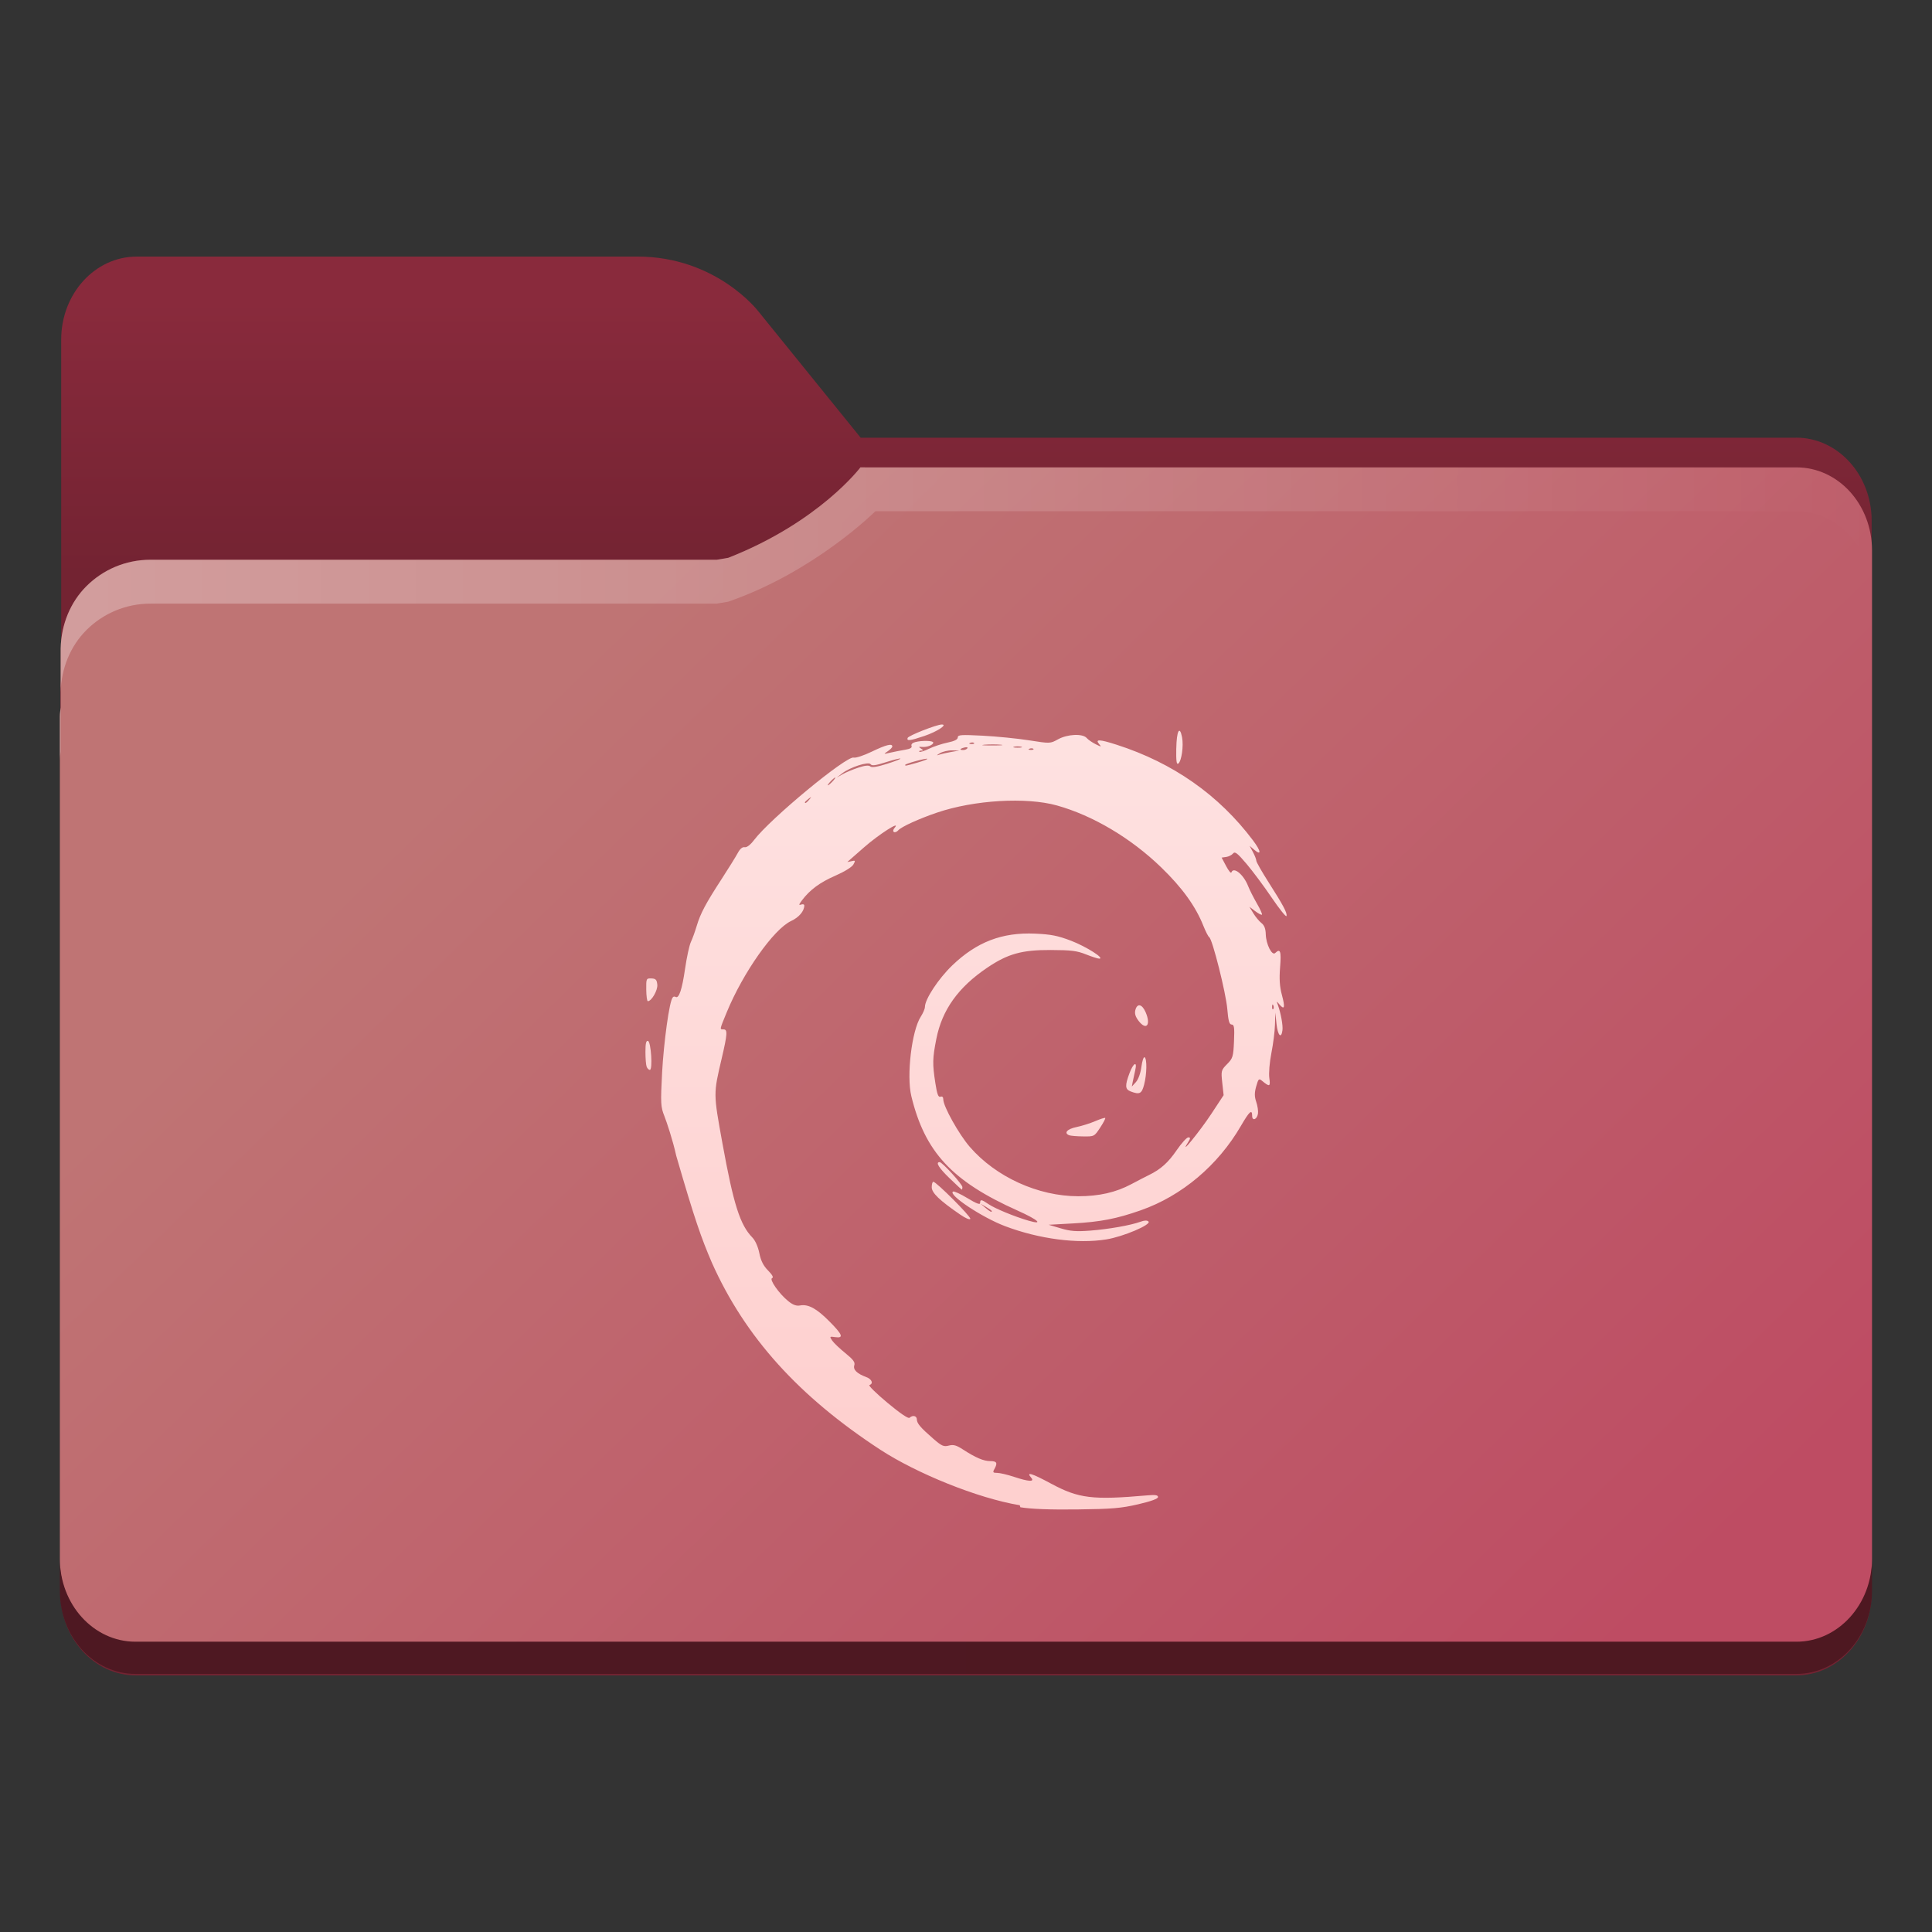 <?xml version="1.0" encoding="UTF-8" standalone="no"?>
<svg
   version="1.1"
   viewBox="0 0 64 64"
   id="svg7"
   sodipodi:docname="folder-deb.svg"
   inkscape:version="1.4 (e7c3feb100, 2024-10-09)"
   xmlns:inkscape="http://www.inkscape.org/namespaces/inkscape"
   xmlns:sodipodi="http://sodipodi.sourceforge.net/DTD/sodipodi-0.dtd"
   xmlns:xlink="http://www.w3.org/1999/xlink"
   xmlns="http://www.w3.org/2000/svg"
   xmlns:svg="http://www.w3.org/2000/svg">
  <rect x="0" y="0" width="64" height="64" fill="#333333" stroke="none"/>
  <sodipodi:namedview
     id="namedview7"
     pagecolor="#505050"
     bordercolor="#eeeeee"
     borderopacity="1"
     inkscape:showpageshadow="0"
     inkscape:pageopacity="0"
     inkscape:pagecheckerboard="0"
     inkscape:deskcolor="#505050"
     inkscape:zoom="4.1321553"
     inkscape:cx="35.332651"
     inkscape:cy="48.400891"
     inkscape:window-width="1920"
     inkscape:window-height="1051"
     inkscape:window-x="0"
     inkscape:window-y="0"
     inkscape:window-maximized="1"
     inkscape:current-layer="svg7" />
  <defs
     id="defs2">
    <linearGradient
       id="linearGradient14"
       x1="100"
       x2="133.19"
       y1="17.453"
       y2="51.606"
       gradientTransform="matrix(2.295,0,0,2.295,-262.41,-67.465)"
       gradientUnits="userSpaceOnUse">
      <stop
         stop-color="#bf7474"
         offset="0"
         id="stop13"
         style="stop-color:#fffdfd;stop-opacity:1" />
      <stop
         stop-color="#be4c63"
         offset="1"
         id="stop14"
         style="stop-color:#fed0cf;stop-opacity:1" />
    </linearGradient>
    <style
       id="current-color-scheme"
       type="text/css">.ColorScheme-Text {
        color:#232629;
      }
      .ColorScheme-Highlight {
        color:#3daee9;
      }</style>
    <linearGradient
       id="a"
       x1="445.28"
       x2="445.28"
       y1="179.28"
       y2="200.07"
       gradientTransform="matrix(1.472,0,0,1.443,-548.041,-239.75)"
       gradientUnits="userSpaceOnUse">
      <stop
         stop-opacity=".15"
         offset="0"
         id="stop1" />
      <stop
         stop-opacity="0"
         offset="1"
         id="stop2" />
    </linearGradient>
    <filter
       color-interpolation-filters="sRGB"
       height="1.026"
       width="1.022"
       y="-0.013"
       x="-0.011"
       id="filter1733">
      <feGaussianBlur
         id="feGaussianBlur869"
         stdDeviation="0.073" />
    </filter>
    <linearGradient
       gradientUnits="userSpaceOnUse"
       gradientTransform="matrix(0.265,0,0,0.265,-0.794,-39.158)"
       y2="166"
       y1="155"
       x2="25"
       x1="25"
       id="linearGradient1387">
      <stop
         id="stop850"
         offset="0"
         stop-color="#3296d7"
         style="stop-color:#e25378;stop-opacity:1" />
      <stop
         id="stop852"
         offset="1"
         stop-color="#0a7db4"
         style="stop-color:#b94462;stop-opacity:1" />
    </linearGradient>
    <filter
       color-interpolation-filters="sRGB"
       height="1.297"
       width="1.03"
       y="-0.148"
       x="-0.015"
       id="filter935">
      <feGaussianBlur
         id="feGaussianBlur872"
         stdDeviation="0.098" />
    </filter>
    <linearGradient
       gradientUnits="userSpaceOnUse"
       gradientTransform="matrix(0.265,0,0,0.265,-0.794,-39.158)"
       y2="185"
       y1="185"
       x2="65"
       x1="5"
       id="linearGradient1401">
      <stop
         id="stop855"
         offset="0"
         stop-color="#3492cb"
         style="stop-color:#b94462;stop-opacity:1" />
      <stop
         id="stop857"
         offset=".084"
         stop-color="#6ec8fa"
         style="stop-color:#e5547a;stop-opacity:1" />
      <stop
         id="stop859"
         offset=".912"
         stop-color="#6ec8fa"
         style="stop-color:#e6547a;stop-opacity:1" />
      <stop
         id="stop861"
         offset="1"
         stop-color="#3492cb"
         style="stop-color:#b94462;stop-opacity:1" />
    </linearGradient>
    <linearGradient
       gradientUnits="userSpaceOnUse"
       gradientTransform="matrix(0.182,0,0,0.41,9.2,-451.88)"
       y2="1140.2"
       y1="1138.4"
       x2="-9.617"
       x1="-9.617"
       id="linearGradient1438">
      <stop
         id="stop864"
         offset="0"
         stop-opacity="0"
         stop-color="#1482be"
         style="stop-color:#c44869;stop-opacity:0;" />
      <stop
         id="stop866"
         offset="1"
         stop-color="#1482be"
         style="stop-color:#b44262;stop-opacity:1;" />
    </linearGradient>
    <linearGradient
       id="linearGradient1911-3-3"
       x1="25.085"
       x2="25.085"
       y1="24.031"
       y2="26.412"
       gradientTransform="matrix(3.78,0,0,3.78,-67.646,-80.825)"
       gradientUnits="userSpaceOnUse">
      <stop
         stop-color="#892a3c"
         offset="0"
         id="stop5" />
      <stop
         stop-color="#732332"
         offset="1"
         id="stop6" />
    </linearGradient>
    <linearGradient
       id="linearGradient1951-6-6"
       x1="100"
       x2="133.19"
       y1="17.453"
       y2="51.606"
       gradientTransform="matrix(2.295,0,0,2.295,-262.41,-67.465)"
       gradientUnits="userSpaceOnUse">
      <stop
         stop-color="#bf7474"
         offset="0"
         id="stop7" />
      <stop
         stop-color="#be4c63"
         offset="1"
         id="stop8" />
    </linearGradient>
    <linearGradient
       id="linearGradient11110-7-5"
       x1="0.529"
       x2="16.404"
       y1="5.381"
       y2="5.381"
       gradientTransform="matrix(8.673,0,0,8.673,-88.013,-66.291)"
       gradientUnits="userSpaceOnUse">
      <stop
         stop-color="#fff"
         offset="0"
         id="stop9" />
      <stop
         stop-color="#fff"
         stop-opacity="0"
         offset="1"
         id="stop10" />
    </linearGradient>
    <linearGradient
       id="linearGradient29077-6"
       x1="0.529"
       x2="16.404"
       y1="14.179"
       y2="14.179"
       gradientTransform="matrix(8.673,0,0,8.673,-88.013,-66.426)"
       gradientUnits="userSpaceOnUse">
      <stop
         stop-color="#4e1822"
         offset="0"
         id="stop11" />
      <stop
         stop-color="#4e1821"
         offset="1"
         id="stop12" />
    </linearGradient>
    <linearGradient
       inkscape:collect="always"
       xlink:href="#linearGradient14"
       id="linearGradient2"
       x1="25.412"
       y1="23.957"
       x2="25.412"
       y2="50"
       gradientUnits="userSpaceOnUse" />
  </defs>
  <path
     d="m 4.527,8.5 c -1.381,0 -2.5,1.231 -2.5,2.75 v 11.201 c -0.011,0.099 -0.026,0.197 -0.026,0.299 v 30 c 0,1.519 1.119,2.75 2.5,2.75 H 59.501 c 1.381,0 2.5,-1.231 2.5,-2.75 V 17.248 c 0,-1.519 -1.119,-2.75 -2.5,-2.75 v 0.002 h -30.99 L 25.115,10.306 c 0,0 -1.384,-1.807 -4,-1.807 h -5 z"
     color="#000000"
     color-rendering="auto"
     dominant-baseline="auto"
     fill="url(#linearGradient1911-3-3)"
     image-rendering="auto"
     shape-rendering="auto"
     solid-color="#000000"
     stop-color="#000000"
     stroke-width="3.78"
     style="font-variant-ligatures:normal;font-variant-position:normal;font-variant-caps:normal;font-variant-numeric:normal;font-variant-alternates:normal;font-variant-east-asian:normal;font-feature-settings:normal;font-variation-settings:normal;text-indent:0;text-decoration-line:none;text-decoration-style:solid;text-decoration-color:#000000;text-transform:none;text-orientation:mixed;white-space:normal;shape-padding:0;shape-margin:0;inline-size:0;isolation:auto;mix-blend-mode:normal;fill:url(#linearGradient1911-3-3)"
     id="path34" />
  <path
     d="m 31.599,14.442 c -0.428,0.007 -1.166,-0.058 -1.965,0.359 -2.784,1.434 -2.919,2.244 -5.885,2.699 H 5 c -0.831,0 -1.581,0.334 -2.123,0.877 -0.527,0.527 -0.833,1.26 -0.852,2.062 v 1.049 c 0.019,-0.803 0.325,-1.536 0.852,-2.062 0.542,-0.542 1.292,-0.877 2.123,-0.877 H 23.749 c 2.966,-0.455 3.101,-1.265 5.885,-2.699 0.799,-0.418 1.537,-0.353 1.965,-0.359 H 59.503 c 0.688,0.001 1.312,0.306 1.764,0.803 0.452,0.498 0.732,1.186 0.732,1.945 v -1.049 c 0,-0.759 -0.28,-1.448 -0.732,-1.945 -0.451,-0.497 -1.075,-0.801 -1.764,-0.803 H 55.099 Z M 2.025,22.393 c -0.011,0.099 -0.026,0.197 -0.026,0.299 v 1.049 c 0,-0.102 0.015,-0.2 0.026,-0.299 z"
     fill="#1e5992"
     opacity="0.001"
     stroke-width="1"
     id="path35" />
  <g
     stroke-width="8.673"
     id="g38"
     transform="matrix(0.436,0,0,0.436,38.355,28.889)">
    <path
       d="m -22.597,-30.75 c 0,0 -3.115,4.152 -10.039,6.871 -0.284,0.052 -0.565,0.101 -0.874,0.148 h -43.025 c -1.907,0 -3.627,0.768 -4.872,2.012 -1.209,1.209 -1.912,2.891 -1.954,4.733 v 4.482 c -0.026,0.228 -0.061,0.451 -0.061,0.686 v 64.14 c 0,1.743 0.638,3.317 1.676,4.459 1.038,1.142 2.477,1.851 4.061,1.851 h 126.21 c 1.584,0 3.018,-0.709 4.056,-1.851 1.038,-1.142 1.681,-2.717 1.681,-4.459 v -76.765 c 0,-1.743 -0.643,-3.322 -1.681,-4.464 -1.036,-1.139 -2.467,-1.839 -4.047,-1.842 h -64.892 z"
       fill="url(#linearGradient1951-6-6)"
       id="path36"
       style="fill:url(#linearGradient1951-6-6)" />
    <path
       d="m -22.597,-30.75 c 0,0 -3.115,4.152 -10.039,6.871 -0.284,0.052 -0.565,0.101 -0.874,0.148 h -43.025 c -1.907,0 -3.627,0.768 -4.872,2.012 -1.209,1.209 -1.912,2.891 -1.954,4.733 v 3.334 c 0.043,-1.842 0.745,-3.524 1.954,-4.733 1.244,-1.244 2.965,-2.012 4.872,-2.012 h 43.025 c 0.31,-0.052 0.591,-0.097 0.874,-0.148 6.584,-2.281 11.173,-6.87 11.173,-6.87 h 69.997 c 1.58,0.003 3.011,0.703 4.047,1.842 1.038,1.142 1.681,2.721 1.681,4.464 v -3.334 c 0,-1.743 -0.643,-3.322 -1.681,-4.464 -1.036,-1.139 -2.467,-1.839 -4.047,-1.842 h -64.892 z m -60.765,18.245 c -0.026,0.228 -0.061,0.451 -0.061,0.686 v 3.334 c 0,-0.235 0.035,-0.458 0.061,-0.686 z"
       fill="url(#linearGradient11110-7-5)"
       opacity="0.3"
       id="path37"
       style="fill:url(#linearGradient11110-7-5)" />
    <path
       d="m -83.423,52.164 v 2.447 c 0,1.743 0.638,3.317 1.676,4.459 1.038,1.142 2.477,1.851 4.061,1.851 h 126.21 c 1.584,0 3.018,-0.709 4.056,-1.851 1.038,-1.142 1.681,-2.717 1.681,-4.459 V 52.164 c 0,1.743 -0.643,3.317 -1.681,4.459 -1.038,1.142 -2.472,1.851 -4.056,1.851 h -126.21 c -1.584,0 -3.022,-0.709 -4.061,-1.851 -1.038,-1.142 -1.676,-2.717 -1.676,-4.459 z"
       color="#000000"
       color-rendering="auto"
       dominant-baseline="auto"
       fill="url(#linearGradient29077-6)"
       image-rendering="auto"
       shape-rendering="auto"
       solid-color="#000000"
       stop-color="#000000"
       style="font-variant-ligatures:normal;font-variant-position:normal;font-variant-caps:normal;font-variant-numeric:normal;font-variant-alternates:normal;font-variant-east-asian:normal;font-feature-settings:normal;font-variation-settings:normal;text-indent:0;text-decoration-line:none;text-decoration-style:solid;text-decoration-color:#000000;text-transform:none;text-orientation:mixed;white-space:normal;shape-padding:0;shape-margin:0;inline-size:0;isolation:auto;mix-blend-mode:normal;fill:url(#linearGradient29077-6)"
       id="path38" />
  </g>
  <path
     d="M 33.781,49.863 C 32.364,49.627 30.357,48.8 29.176,48.033 26.459,46.261 24.682,44.291 23.583,41.831 23.229,41.005 23.018,40.414 22.402,38.289 22.284,37.757 22.083,37.162 22.01,36.976 c -0.125,-0.313 -0.13,-0.419 -0.076,-1.463 0.052,-0.945 0.236,-2.362 0.354,-2.475 0.017,-0.027 0.059,-0.034 0.091,-0.014 0.111,0.066 0.214,-0.239 0.315,-0.934 0.055,-0.381 0.142,-0.78 0.193,-0.887 0.051,-0.107 0.137,-0.344 0.191,-0.526 0.125,-0.419 0.296,-0.741 0.824,-1.554 0.232,-0.358 0.474,-0.747 0.537,-0.865 0.074,-0.139 0.155,-0.208 0.229,-0.193 0.071,0.014 0.189,-0.077 0.313,-0.24 0.537,-0.709 3.067,-2.8 3.301,-2.729 0.064,0.019 0.331,-0.068 0.593,-0.195 0.475,-0.229 0.684,-0.282 0.684,-0.173 0,0.031 -0.069,0.103 -0.152,0.159 -0.147,0.098 -0.144,0.1 0.085,0.046 0.13,-0.03 0.35,-0.073 0.488,-0.096 0.171,-0.028 0.24,-0.069 0.216,-0.127 -0.021,-0.052 0.028,-0.103 0.122,-0.127 0.233,-0.06 0.597,-0.05 0.597,0.016 0,0.079 -0.208,0.16 -0.373,0.144 -0.112,-0.011 -0.118,-0.001 -0.034,0.054 0.084,0.055 0.085,0.067 0.005,0.068 -0.053,5.44e-4 -0.079,0.018 -0.057,0.038 0.021,0.02 0.162,-0.024 0.314,-0.098 0.151,-0.074 0.429,-0.166 0.616,-0.205 0.231,-0.047 0.341,-0.103 0.341,-0.171 0,-0.088 0.107,-0.095 0.83,-0.058 0.456,0.024 1.145,0.092 1.531,0.153 0.701,0.11 0.701,0.11 0.962,-0.034 0.313,-0.173 0.817,-0.195 0.949,-0.042 0.048,0.056 0.182,0.148 0.296,0.205 0.187,0.093 0.199,0.093 0.12,0.001 -0.15,-0.173 -10e-4,-0.169 0.578,0.017 1.867,0.6 3.388,1.668 4.517,3.172 0.268,0.357 0.284,0.517 0.03,0.3 l -0.145,-0.124 0.111,0.208 c 0.061,0.114 0.111,0.243 0.111,0.286 0,0.043 0.18,0.359 0.399,0.702 0.494,0.774 0.633,1.035 0.6,1.13 -0.014,0.041 -0.233,-0.232 -0.487,-0.606 -0.253,-0.374 -0.629,-0.878 -0.834,-1.12 -0.306,-0.361 -0.386,-0.423 -0.449,-0.346 -0.042,0.052 -0.144,0.103 -0.227,0.115 l -0.151,0.021 0.149,0.281 c 0.082,0.155 0.16,0.25 0.174,0.211 0.071,-0.205 0.403,0.065 0.554,0.45 0.049,0.125 0.179,0.383 0.289,0.573 0.11,0.19 0.186,0.358 0.169,0.375 -0.017,0.016 -0.117,-0.036 -0.223,-0.116 l -0.192,-0.145 0.131,0.216 c 0.072,0.119 0.193,0.264 0.268,0.323 0.094,0.073 0.139,0.189 0.143,0.37 0.009,0.333 0.206,0.726 0.314,0.622 0.168,-0.162 0.203,-0.061 0.161,0.468 -0.031,0.39 -0.015,0.647 0.059,0.919 0.112,0.414 0.088,0.516 -0.076,0.323 -0.105,-0.123 -0.106,-0.123 -0.059,0.005 0.1,0.274 0.175,0.683 0.154,0.844 -0.039,0.3 -0.156,0.175 -0.197,-0.209 l -0.039,-0.375 -0.012,0.399 c -0.005,0.22 -0.06,0.644 -0.119,0.943 -0.06,0.302 -0.09,0.668 -0.068,0.823 0.041,0.292 0.012,0.304 -0.242,0.094 -0.104,-0.085 -0.121,-0.068 -0.193,0.186 -0.06,0.213 -0.059,0.335 0.002,0.514 0.044,0.129 0.07,0.303 0.057,0.388 -0.03,0.195 -0.193,0.256 -0.193,0.072 0,-0.232 -0.092,-0.149 -0.373,0.335 -0.758,1.306 -1.957,2.317 -3.315,2.794 -0.8,0.281 -1.337,0.385 -2.24,0.435 l -0.813,0.045 0.402,0.119 c 0.324,0.096 0.514,0.11 0.982,0.074 0.613,-0.048 1.334,-0.175 1.66,-0.294 0.13,-0.048 0.218,-0.05 0.263,-0.007 0.106,0.102 -0.837,0.503 -1.397,0.593 -0.953,0.154 -2.228,-0.013 -3.354,-0.439 -0.764,-0.289 -1.898,-1.043 -1.724,-1.146 0.033,-0.019 0.249,0.079 0.479,0.219 0.295,0.179 0.419,0.226 0.419,0.159 0,-0.127 0.044,-0.121 0.278,0.039 0.212,0.145 0.862,0.413 1.331,0.549 0.511,0.148 0.313,-0.031 -0.373,-0.338 -2.167,-0.97 -3.067,-1.939 -3.515,-3.789 -0.164,-0.678 0.012,-2.165 0.312,-2.631 0.076,-0.118 0.138,-0.263 0.138,-0.322 0,-0.258 0.448,-0.938 0.907,-1.379 0.809,-0.777 1.651,-1.099 2.743,-1.051 0.528,0.023 0.754,0.068 1.193,0.236 0.498,0.191 1.126,0.589 0.934,0.593 -0.045,9.56e-4 -0.243,-0.063 -0.44,-0.141 -0.299,-0.12 -0.491,-0.144 -1.171,-0.146 -0.954,-0.004 -1.421,0.126 -2.1,0.585 -0.963,0.65 -1.498,1.399 -1.688,2.361 -0.127,0.645 -0.131,0.824 -0.032,1.464 0.057,0.369 0.098,0.477 0.169,0.451 0.06,-0.022 0.094,0.011 0.094,0.09 0,0.229 0.518,1.156 0.878,1.571 0.865,0.998 2.265,1.635 3.593,1.635 0.689,0 1.246,-0.127 1.759,-0.401 0.206,-0.11 0.466,-0.244 0.578,-0.299 0.394,-0.192 0.639,-0.411 0.925,-0.828 0.159,-0.232 0.332,-0.422 0.384,-0.422 0.077,0 0.074,0.034 -0.018,0.179 -0.302,0.479 0.407,-0.392 0.775,-0.951 l 0.412,-0.626 -0.045,-0.411 c -0.043,-0.395 -0.037,-0.419 0.16,-0.618 0.19,-0.191 0.207,-0.248 0.229,-0.758 0.02,-0.457 0.005,-0.552 -0.078,-0.553 -0.078,-4.48e-4 -0.112,-0.121 -0.145,-0.521 -0.045,-0.529 -0.493,-2.31 -0.598,-2.372 -0.032,-0.019 -0.119,-0.19 -0.195,-0.38 -0.255,-0.643 -0.701,-1.261 -1.398,-1.935 -1.002,-0.969 -2.264,-1.718 -3.456,-2.05 -1.014,-0.282 -2.736,-0.18 -3.963,0.236 -0.599,0.203 -1.188,0.471 -1.288,0.587 -0.045,0.052 -0.111,0.078 -0.145,0.057 -0.037,-0.022 -0.027,-0.08 0.024,-0.139 0.226,-0.261 -0.524,0.217 -1.007,0.642 -0.292,0.257 -0.541,0.475 -0.554,0.485 -0.013,0.009 0.044,4.49e-4 0.126,-0.02 0.137,-0.034 0.143,-0.025 0.069,0.108 -0.048,0.086 -0.296,0.239 -0.6,0.372 -0.511,0.223 -0.842,0.467 -1.105,0.817 -0.105,0.14 -0.111,0.17 -0.028,0.139 0.058,-0.021 0.106,-0.008 0.106,0.03 0,0.186 -0.176,0.393 -0.436,0.514 -0.577,0.269 -1.59,1.706 -2.133,3.024 -0.242,0.588 -0.238,0.567 -0.106,0.567 0.139,0 0.129,0.151 -0.061,0.963 -0.277,1.182 -0.278,1.144 0.024,2.808 0.368,2.027 0.583,2.704 0.992,3.123 0.096,0.098 0.189,0.308 0.231,0.518 0.05,0.251 0.133,0.417 0.289,0.575 0.142,0.144 0.19,0.232 0.135,0.251 -0.107,0.037 0.228,0.517 0.534,0.764 0.154,0.124 0.268,0.166 0.392,0.143 0.271,-0.05 0.547,0.1 0.97,0.527 0.44,0.443 0.484,0.563 0.193,0.522 -0.188,-0.026 -0.192,-0.022 -0.1,0.114 0.053,0.078 0.249,0.265 0.436,0.416 0.262,0.212 0.33,0.304 0.297,0.403 -0.047,0.143 0.088,0.277 0.393,0.389 0.189,0.069 0.25,0.219 0.108,0.265 -0.043,0.014 0.224,0.277 0.593,0.585 0.416,0.347 0.696,0.538 0.735,0.5 0.105,-0.098 0.24,-0.068 0.243,0.054 0.002,0.133 0.122,0.273 0.552,0.646 0.272,0.236 0.34,0.265 0.506,0.221 0.153,-0.04 0.248,-0.014 0.463,0.125 0.429,0.278 0.689,0.389 0.911,0.389 0.219,0 0.25,0.06 0.136,0.264 -0.06,0.108 -0.047,0.126 0.091,0.126 0.089,0 0.338,0.058 0.555,0.13 0.492,0.163 0.698,0.174 0.574,0.031 -0.182,-0.211 0.011,-0.153 0.662,0.197 0.91,0.49 1.371,0.546 3.183,0.387 0.268,-0.024 0.356,-0.009 0.356,0.056 0,0.056 -0.233,0.141 -0.66,0.24 -0.562,0.13 -0.862,0.156 -2.015,0.17 -0.909,0.011 -1.529,-0.013 -1.885,-0.072 z m -0.927,-9.745 c 0,-0.014 -0.084,-0.074 -0.186,-0.134 l -0.186,-0.109 0.16,0.134 c 0.156,0.131 0.213,0.16 0.213,0.109 z m 9.327,-6.813 c -0.022,-0.052 -0.038,-0.036 -0.041,0.039 -0.003,0.069 0.013,0.107 0.036,0.085 0.023,-0.022 0.025,-0.078 0.004,-0.125 z M 26.809,26.487 c 0.084,-0.103 0.082,-0.105 -0.026,-0.025 -0.065,0.049 -0.119,0.1 -0.119,0.114 0,0.053 0.056,0.019 0.144,-0.089 z m 0.77,-0.601 c 0.067,-0.072 0.107,-0.13 0.089,-0.13 -0.019,0 -0.089,0.058 -0.156,0.13 -0.067,0.072 -0.107,0.13 -0.089,0.13 0.019,0 0.089,-0.058 0.156,-0.13 z m 0.853,-0.457 c 0.223,-0.073 0.35,-0.085 0.397,-0.04 0.047,0.045 0.222,0.018 0.547,-0.084 0.263,-0.083 0.466,-0.162 0.451,-0.176 -0.015,-0.014 -0.231,0.04 -0.481,0.12 -0.343,0.11 -0.466,0.126 -0.505,0.067 -0.065,-0.1 -0.681,0.097 -0.946,0.304 l -0.181,0.141 0.195,-0.112 c 0.107,-0.062 0.342,-0.16 0.523,-0.219 z m 1.953,-0.165 c 0.197,-0.056 0.346,-0.113 0.332,-0.127 -0.032,-0.03 -0.732,0.162 -0.732,0.201 0,0.039 0.005,0.038 0.401,-0.074 z m 1.123,-0.354 0.271,-0.047 -0.237,-0.006 c -0.13,-0.004 -0.313,0.039 -0.406,0.094 -0.11,0.065 -0.122,0.083 -0.034,0.053 0.075,-0.026 0.257,-0.068 0.406,-0.094 z m 0.538,-0.123 c 0.021,-0.032 -0.023,-0.044 -0.098,-0.025 -0.158,0.04 -0.178,0.084 -0.038,0.084 0.054,0 0.115,-0.027 0.136,-0.059 z m 2.187,0.02 c -0.023,-0.022 -0.081,-0.024 -0.13,-0.005 -0.054,0.021 -0.038,0.036 0.041,0.039 0.071,0.002 0.111,-0.013 0.089,-0.034 z m -0.405,-0.07 c -0.065,-0.016 -0.172,-0.016 -0.237,0 -0.065,0.016 -0.012,0.03 0.119,0.03 0.13,0 0.184,-0.013 0.119,-0.03 z m -0.676,-0.067 c -0.139,-0.014 -0.383,-0.014 -0.542,-4.25e-4 -0.159,0.014 -0.046,0.025 0.252,0.025 0.298,2.36e-4 0.428,-0.011 0.29,-0.025 z m -0.884,-0.057 c -0.023,-0.022 -0.081,-0.024 -0.13,-0.005 -0.054,0.021 -0.038,0.036 0.041,0.039 0.071,0.002 0.111,-0.013 0.089,-0.034 z M 31.81,40.236 C 31.12,39.762 30.865,39.516 30.865,39.328 c 0,-0.1 0.024,-0.181 0.052,-0.181 0.098,0 1.251,1.156 1.226,1.228 -0.015,0.042 -0.154,-0.016 -0.333,-0.139 z m -0.355,-1.205 C 31.097,38.684 30.982,38.497 31.127,38.497 c 0.087,0 0.754,0.733 0.754,0.828 0,0.045 -0.009,0.082 -0.019,0.082 -0.011,0 -0.193,-0.169 -0.406,-0.376 z m 3.965,-1.423 c -0.189,-0.073 -0.071,-0.209 0.237,-0.272 0.177,-0.036 0.458,-0.125 0.625,-0.197 0.167,-0.072 0.315,-0.119 0.33,-0.105 0.015,0.014 -0.061,0.159 -0.168,0.321 -0.193,0.294 -0.197,0.295 -0.567,0.29 -0.205,-0.002 -0.411,-0.02 -0.457,-0.038 z m 2.032,-1.454 c -0.183,-0.07 -0.19,-0.191 -0.038,-0.599 0.131,-0.351 0.267,-0.42 0.191,-0.098 -0.027,0.116 -0.064,0.284 -0.081,0.374 l -0.031,0.163 0.135,-0.148 c 0.08,-0.088 0.154,-0.293 0.182,-0.503 0.025,-0.195 0.073,-0.339 0.106,-0.32 0.084,0.05 0.075,0.564 -0.016,0.909 -0.079,0.302 -0.15,0.337 -0.449,0.222 z M 21.422,35.339 c -0.023,-0.057 -0.041,-0.278 -0.041,-0.493 0,-0.283 0.023,-0.383 0.085,-0.363 0.101,0.032 0.16,0.959 0.061,0.959 -0.035,0 -0.082,-0.046 -0.105,-0.103 z m 16.296,-1.521 c -0.105,-0.137 -0.138,-0.244 -0.108,-0.359 0.061,-0.234 0.222,-0.201 0.34,0.071 0.184,0.423 0.024,0.621 -0.232,0.288 z M 21.408,32.786 c -0.004,-0.369 -3.2e-5,-0.38 0.17,-0.374 0.144,0.005 0.179,0.042 0.196,0.205 0.019,0.184 -0.19,0.549 -0.314,0.549 -0.026,0 -0.049,-0.171 -0.052,-0.38 z m 17.558,-7.992 c 0.01,-0.582 0.112,-0.779 0.191,-0.372 0.055,0.284 -0.015,0.785 -0.123,0.871 -0.059,0.047 -0.076,-0.08 -0.069,-0.499 z M 30.066,24.446 c 0.027,-0.078 0.962,-0.446 1.134,-0.446 0.203,0 -0.161,0.238 -0.58,0.38 -0.467,0.158 -0.592,0.173 -0.554,0.066 z"
     fill="#000000"
     opacity="0.15"
     id="path2"
     style="stroke-width:1.181;opacity:1;fill-opacity:1;fill:url(#linearGradient2)" />
</svg>
